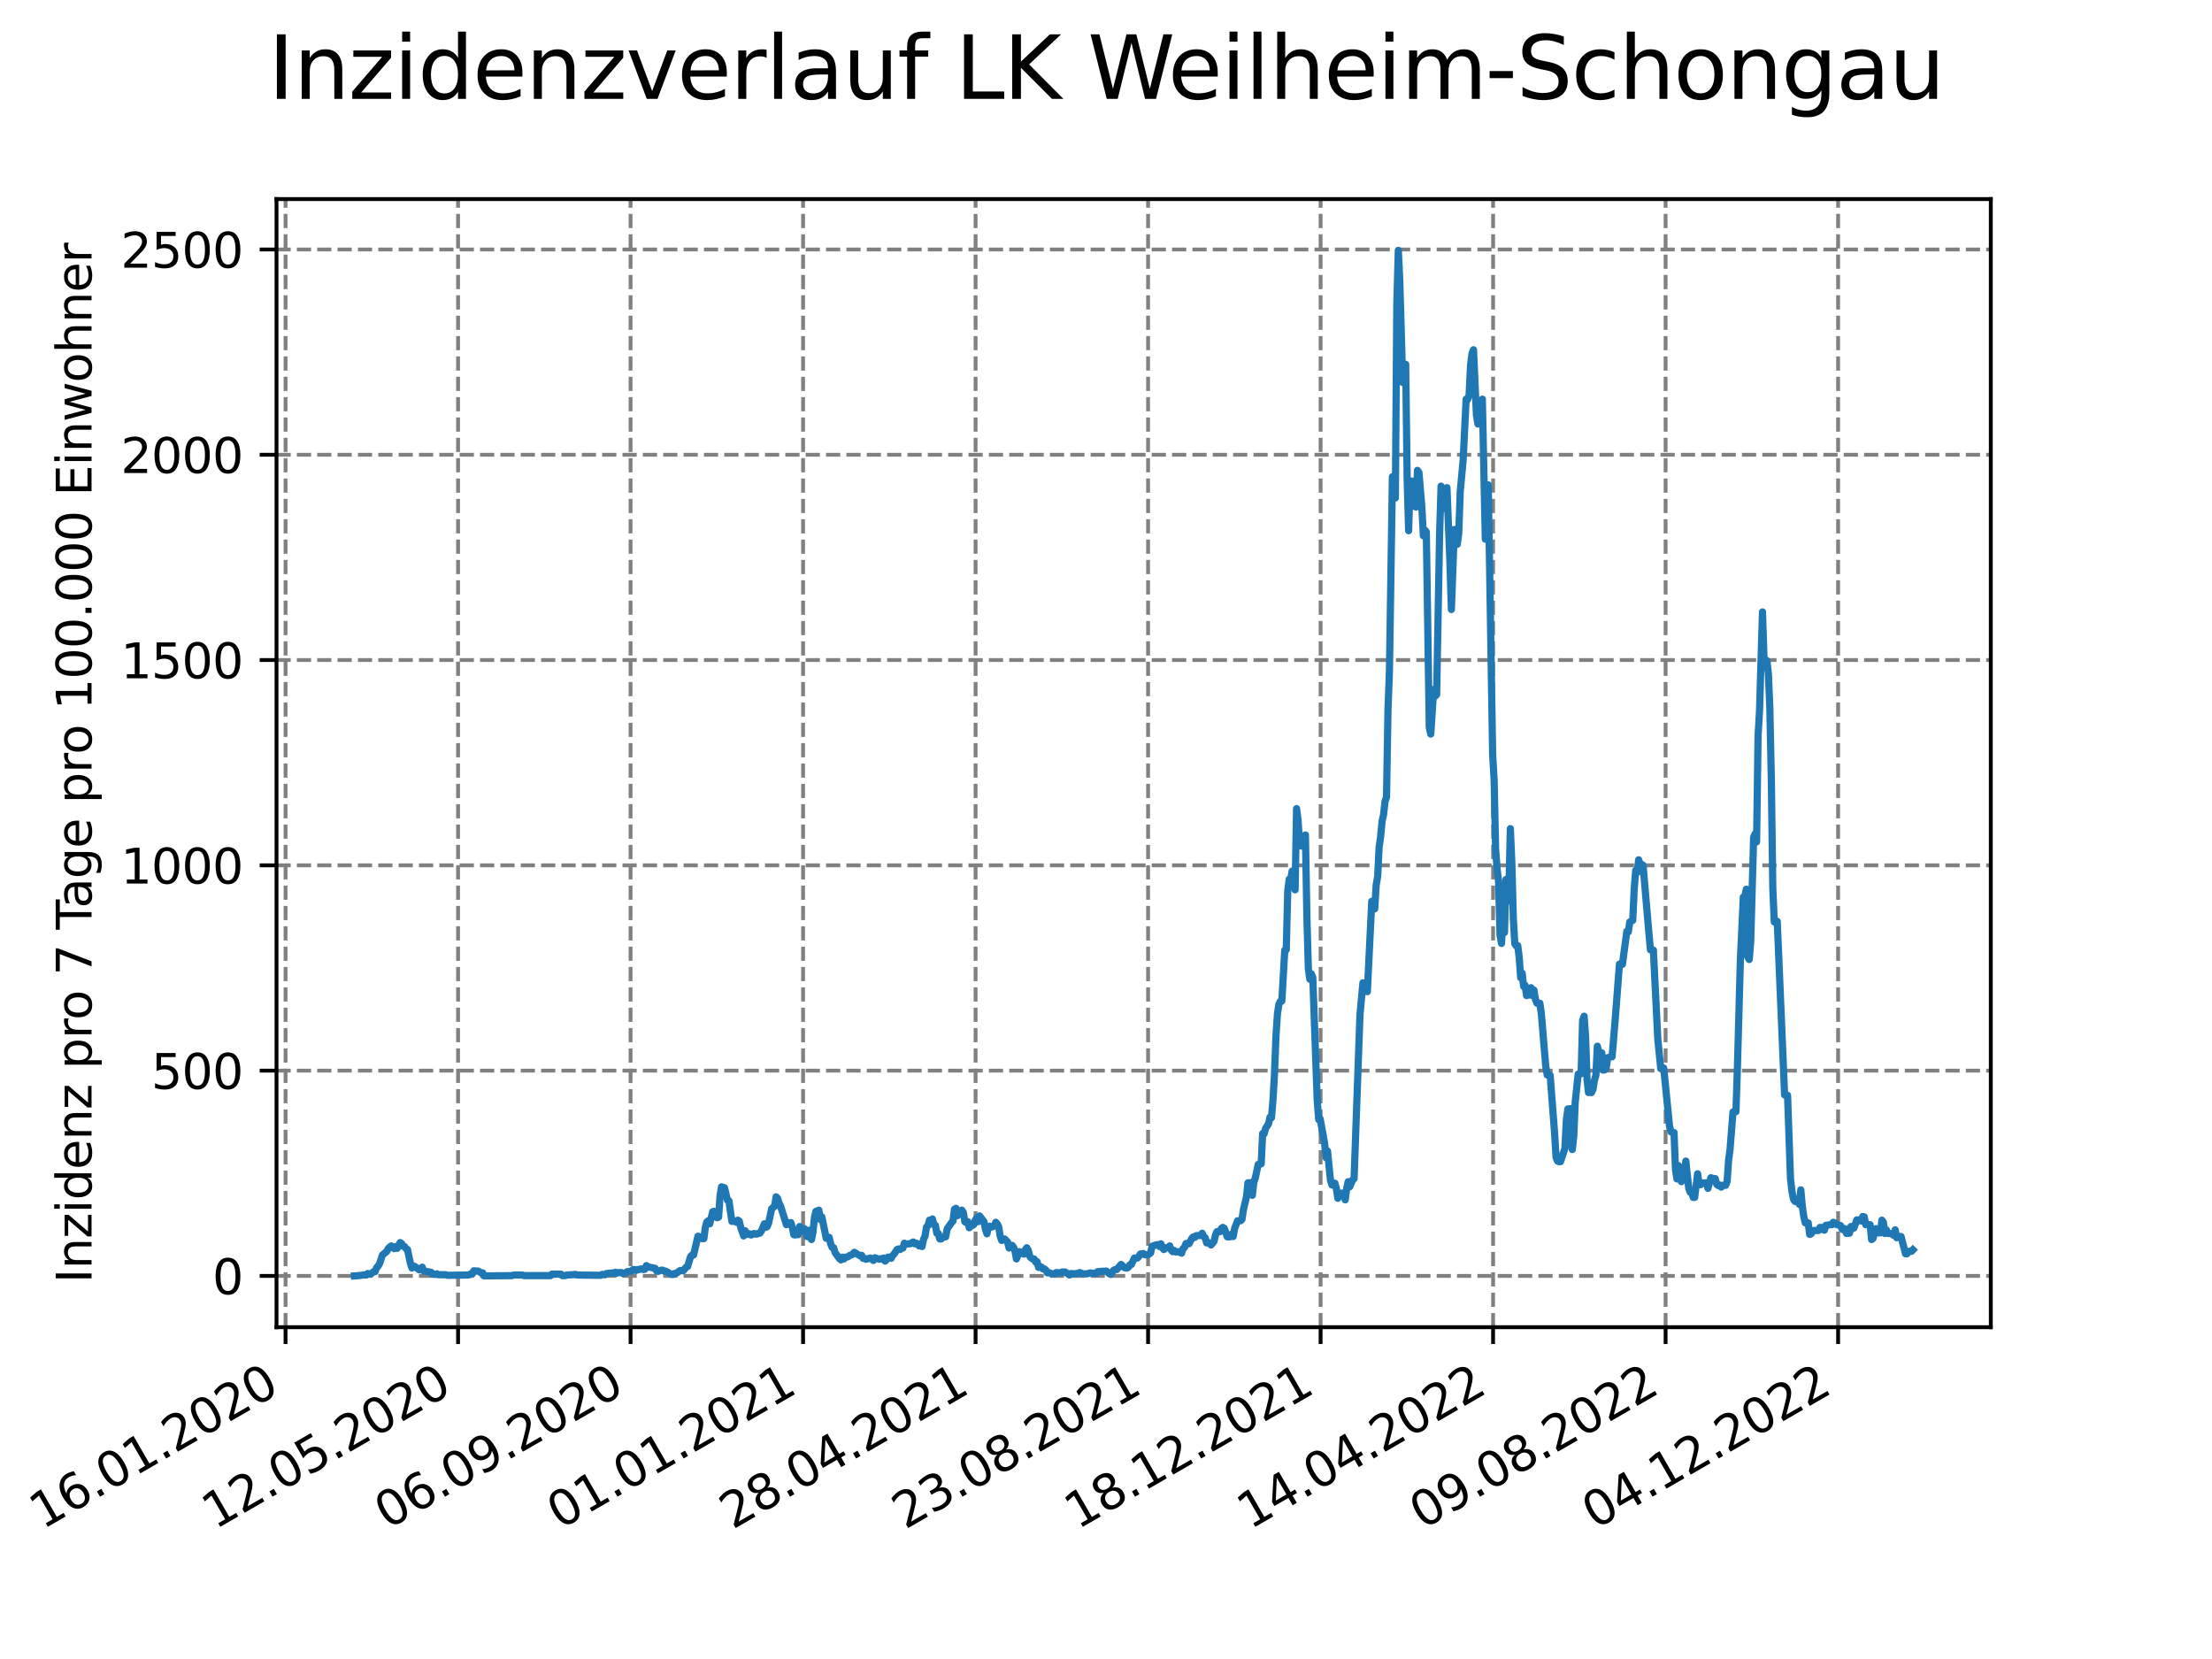<?xml version="1.0" encoding="utf-8" standalone="no"?>
<!DOCTYPE svg PUBLIC "-//W3C//DTD SVG 1.1//EN"
  "http://www.w3.org/Graphics/SVG/1.1/DTD/svg11.dtd">
<svg xmlns:xlink="http://www.w3.org/1999/xlink" width="460.8pt" height="345.6pt" viewBox="0 0 460.8 345.6" xmlns="http://www.w3.org/2000/svg" version="1.1">
 <defs>
  <style type="text/css">*{stroke-linejoin: round; stroke-linecap: butt}</style>
 </defs>
 <g id="figure_1">
  <g id="patch_1">
   <path d="M 0 345.6 
L 460.8 345.6 
L 460.8 0 
L 0 0 
z
" style="fill: #ffffff"/>
  </g>
  <g id="axes_1">
   <g id="patch_2">
    <path d="M 57.6 276.48 
L 414.72 276.48 
L 414.72 41.472 
L 57.6 41.472 
z
" style="fill: #ffffff"/>
   </g>
   <g id="matplotlib.axis_1">
    <g id="xtick_1">
     <g id="line2d_1">
      <path d="M 59.486 276.48 
L 59.486 41.472 
" clip-path="url(#pb257a17e78)" style="fill: none; stroke-dasharray: 2.96,1.28; stroke-dashoffset: 0; stroke: #808080; stroke-width: 0.8"/>
     </g>
     <g id="line2d_2">
      <defs>
       <path id="m04a640ad98" d="M 0 0 
L 0 3.5 
" style="stroke: #000000; stroke-width: 0.8"/>
      </defs>
      <g>
       <use xlink:href="#m04a640ad98" x="59.486" y="276.48" style="stroke: #000000; stroke-width: 0.8"/>
      </g>
     </g>
     <g id="text_1">
      <!-- 16.01.2020 -->
      <g transform="translate(8.861 318.689) rotate(-30) scale(0.1 -0.1)">
       <defs>
        <path id="DejaVuSans-31" d="M 794 531 
L 1825 531 
L 1825 4091 
L 703 3866 
L 703 4441 
L 1819 4666 
L 2450 4666 
L 2450 531 
L 3481 531 
L 3481 0 
L 794 0 
L 794 531 
z
" transform="scale(0.016)"/>
        <path id="DejaVuSans-36" d="M 2113 2584 
Q 1688 2584 1439 2293 
Q 1191 2003 1191 1497 
Q 1191 994 1439 701 
Q 1688 409 2113 409 
Q 2538 409 2786 701 
Q 3034 994 3034 1497 
Q 3034 2003 2786 2293 
Q 2538 2584 2113 2584 
z
M 3366 4563 
L 3366 3988 
Q 3128 4100 2886 4159 
Q 2644 4219 2406 4219 
Q 1781 4219 1451 3797 
Q 1122 3375 1075 2522 
Q 1259 2794 1537 2939 
Q 1816 3084 2150 3084 
Q 2853 3084 3261 2657 
Q 3669 2231 3669 1497 
Q 3669 778 3244 343 
Q 2819 -91 2113 -91 
Q 1303 -91 875 529 
Q 447 1150 447 2328 
Q 447 3434 972 4092 
Q 1497 4750 2381 4750 
Q 2619 4750 2861 4703 
Q 3103 4656 3366 4563 
z
" transform="scale(0.016)"/>
        <path id="DejaVuSans-2e" d="M 684 794 
L 1344 794 
L 1344 0 
L 684 0 
L 684 794 
z
" transform="scale(0.016)"/>
        <path id="DejaVuSans-30" d="M 2034 4250 
Q 1547 4250 1301 3770 
Q 1056 3291 1056 2328 
Q 1056 1369 1301 889 
Q 1547 409 2034 409 
Q 2525 409 2770 889 
Q 3016 1369 3016 2328 
Q 3016 3291 2770 3770 
Q 2525 4250 2034 4250 
z
M 2034 4750 
Q 2819 4750 3233 4129 
Q 3647 3509 3647 2328 
Q 3647 1150 3233 529 
Q 2819 -91 2034 -91 
Q 1250 -91 836 529 
Q 422 1150 422 2328 
Q 422 3509 836 4129 
Q 1250 4750 2034 4750 
z
" transform="scale(0.016)"/>
        <path id="DejaVuSans-32" d="M 1228 531 
L 3431 531 
L 3431 0 
L 469 0 
L 469 531 
Q 828 903 1448 1529 
Q 2069 2156 2228 2338 
Q 2531 2678 2651 2914 
Q 2772 3150 2772 3378 
Q 2772 3750 2511 3984 
Q 2250 4219 1831 4219 
Q 1534 4219 1204 4116 
Q 875 4013 500 3803 
L 500 4441 
Q 881 4594 1212 4672 
Q 1544 4750 1819 4750 
Q 2544 4750 2975 4387 
Q 3406 4025 3406 3419 
Q 3406 3131 3298 2873 
Q 3191 2616 2906 2266 
Q 2828 2175 2409 1742 
Q 1991 1309 1228 531 
z
" transform="scale(0.016)"/>
       </defs>
       <use xlink:href="#DejaVuSans-31"/>
       <use xlink:href="#DejaVuSans-36" x="63.623"/>
       <use xlink:href="#DejaVuSans-2e" x="127.246"/>
       <use xlink:href="#DejaVuSans-30" x="159.033"/>
       <use xlink:href="#DejaVuSans-31" x="222.656"/>
       <use xlink:href="#DejaVuSans-2e" x="286.279"/>
       <use xlink:href="#DejaVuSans-32" x="318.066"/>
       <use xlink:href="#DejaVuSans-30" x="381.689"/>
       <use xlink:href="#DejaVuSans-32" x="445.312"/>
       <use xlink:href="#DejaVuSans-30" x="508.936"/>
      </g>
     </g>
    </g>
    <g id="xtick_2">
     <g id="line2d_3">
      <path d="M 95.423 276.48 
L 95.423 41.472 
" clip-path="url(#pb257a17e78)" style="fill: none; stroke-dasharray: 2.96,1.28; stroke-dashoffset: 0; stroke: #808080; stroke-width: 0.8"/>
     </g>
     <g id="line2d_4">
      <g>
       <use xlink:href="#m04a640ad98" x="95.423" y="276.48" style="stroke: #000000; stroke-width: 0.8"/>
      </g>
     </g>
     <g id="text_2">
      <!-- 12.05.2020 -->
      <g transform="translate(44.797 318.689) rotate(-30) scale(0.1 -0.1)">
       <defs>
        <path id="DejaVuSans-35" d="M 691 4666 
L 3169 4666 
L 3169 4134 
L 1269 4134 
L 1269 2991 
Q 1406 3038 1543 3061 
Q 1681 3084 1819 3084 
Q 2600 3084 3056 2656 
Q 3513 2228 3513 1497 
Q 3513 744 3044 326 
Q 2575 -91 1722 -91 
Q 1428 -91 1123 -41 
Q 819 9 494 109 
L 494 744 
Q 775 591 1075 516 
Q 1375 441 1709 441 
Q 2250 441 2565 725 
Q 2881 1009 2881 1497 
Q 2881 1984 2565 2268 
Q 2250 2553 1709 2553 
Q 1456 2553 1204 2497 
Q 953 2441 691 2322 
L 691 4666 
z
" transform="scale(0.016)"/>
       </defs>
       <use xlink:href="#DejaVuSans-31"/>
       <use xlink:href="#DejaVuSans-32" x="63.623"/>
       <use xlink:href="#DejaVuSans-2e" x="127.246"/>
       <use xlink:href="#DejaVuSans-30" x="159.033"/>
       <use xlink:href="#DejaVuSans-35" x="222.656"/>
       <use xlink:href="#DejaVuSans-2e" x="286.279"/>
       <use xlink:href="#DejaVuSans-32" x="318.066"/>
       <use xlink:href="#DejaVuSans-30" x="381.689"/>
       <use xlink:href="#DejaVuSans-32" x="445.312"/>
       <use xlink:href="#DejaVuSans-30" x="508.936"/>
      </g>
     </g>
    </g>
    <g id="xtick_3">
     <g id="line2d_5">
      <path d="M 131.359 276.48 
L 131.359 41.472 
" clip-path="url(#pb257a17e78)" style="fill: none; stroke-dasharray: 2.96,1.28; stroke-dashoffset: 0; stroke: #808080; stroke-width: 0.8"/>
     </g>
     <g id="line2d_6">
      <g>
       <use xlink:href="#m04a640ad98" x="131.359" y="276.48" style="stroke: #000000; stroke-width: 0.8"/>
      </g>
     </g>
     <g id="text_3">
      <!-- 06.09.2020 -->
      <g transform="translate(80.734 318.689) rotate(-30) scale(0.1 -0.1)">
       <defs>
        <path id="DejaVuSans-39" d="M 703 97 
L 703 672 
Q 941 559 1184 500 
Q 1428 441 1663 441 
Q 2288 441 2617 861 
Q 2947 1281 2994 2138 
Q 2813 1869 2534 1725 
Q 2256 1581 1919 1581 
Q 1219 1581 811 2004 
Q 403 2428 403 3163 
Q 403 3881 828 4315 
Q 1253 4750 1959 4750 
Q 2769 4750 3195 4129 
Q 3622 3509 3622 2328 
Q 3622 1225 3098 567 
Q 2575 -91 1691 -91 
Q 1453 -91 1209 -44 
Q 966 3 703 97 
z
M 1959 2075 
Q 2384 2075 2632 2365 
Q 2881 2656 2881 3163 
Q 2881 3666 2632 3958 
Q 2384 4250 1959 4250 
Q 1534 4250 1286 3958 
Q 1038 3666 1038 3163 
Q 1038 2656 1286 2365 
Q 1534 2075 1959 2075 
z
" transform="scale(0.016)"/>
       </defs>
       <use xlink:href="#DejaVuSans-30"/>
       <use xlink:href="#DejaVuSans-36" x="63.623"/>
       <use xlink:href="#DejaVuSans-2e" x="127.246"/>
       <use xlink:href="#DejaVuSans-30" x="159.033"/>
       <use xlink:href="#DejaVuSans-39" x="222.656"/>
       <use xlink:href="#DejaVuSans-2e" x="286.279"/>
       <use xlink:href="#DejaVuSans-32" x="318.066"/>
       <use xlink:href="#DejaVuSans-30" x="381.689"/>
       <use xlink:href="#DejaVuSans-32" x="445.312"/>
       <use xlink:href="#DejaVuSans-30" x="508.936"/>
      </g>
     </g>
    </g>
    <g id="xtick_4">
     <g id="line2d_7">
      <path d="M 167.295 276.48 
L 167.295 41.472 
" clip-path="url(#pb257a17e78)" style="fill: none; stroke-dasharray: 2.96,1.28; stroke-dashoffset: 0; stroke: #808080; stroke-width: 0.8"/>
     </g>
     <g id="line2d_8">
      <g>
       <use xlink:href="#m04a640ad98" x="167.295" y="276.48" style="stroke: #000000; stroke-width: 0.8"/>
      </g>
     </g>
     <g id="text_4">
      <!-- 01.01.2021 -->
      <g transform="translate(116.67 318.689) rotate(-30) scale(0.1 -0.1)">
       <use xlink:href="#DejaVuSans-30"/>
       <use xlink:href="#DejaVuSans-31" x="63.623"/>
       <use xlink:href="#DejaVuSans-2e" x="127.246"/>
       <use xlink:href="#DejaVuSans-30" x="159.033"/>
       <use xlink:href="#DejaVuSans-31" x="222.656"/>
       <use xlink:href="#DejaVuSans-2e" x="286.279"/>
       <use xlink:href="#DejaVuSans-32" x="318.066"/>
       <use xlink:href="#DejaVuSans-30" x="381.689"/>
       <use xlink:href="#DejaVuSans-32" x="445.312"/>
       <use xlink:href="#DejaVuSans-31" x="508.936"/>
      </g>
     </g>
    </g>
    <g id="xtick_5">
     <g id="line2d_9">
      <path d="M 203.231 276.48 
L 203.231 41.472 
" clip-path="url(#pb257a17e78)" style="fill: none; stroke-dasharray: 2.96,1.28; stroke-dashoffset: 0; stroke: #808080; stroke-width: 0.8"/>
     </g>
     <g id="line2d_10">
      <g>
       <use xlink:href="#m04a640ad98" x="203.231" y="276.48" style="stroke: #000000; stroke-width: 0.8"/>
      </g>
     </g>
     <g id="text_5">
      <!-- 28.04.2021 -->
      <g transform="translate(152.606 318.689) rotate(-30) scale(0.1 -0.1)">
       <defs>
        <path id="DejaVuSans-38" d="M 2034 2216 
Q 1584 2216 1326 1975 
Q 1069 1734 1069 1313 
Q 1069 891 1326 650 
Q 1584 409 2034 409 
Q 2484 409 2743 651 
Q 3003 894 3003 1313 
Q 3003 1734 2745 1975 
Q 2488 2216 2034 2216 
z
M 1403 2484 
Q 997 2584 770 2862 
Q 544 3141 544 3541 
Q 544 4100 942 4425 
Q 1341 4750 2034 4750 
Q 2731 4750 3128 4425 
Q 3525 4100 3525 3541 
Q 3525 3141 3298 2862 
Q 3072 2584 2669 2484 
Q 3125 2378 3379 2068 
Q 3634 1759 3634 1313 
Q 3634 634 3220 271 
Q 2806 -91 2034 -91 
Q 1263 -91 848 271 
Q 434 634 434 1313 
Q 434 1759 690 2068 
Q 947 2378 1403 2484 
z
M 1172 3481 
Q 1172 3119 1398 2916 
Q 1625 2713 2034 2713 
Q 2441 2713 2670 2916 
Q 2900 3119 2900 3481 
Q 2900 3844 2670 4047 
Q 2441 4250 2034 4250 
Q 1625 4250 1398 4047 
Q 1172 3844 1172 3481 
z
" transform="scale(0.016)"/>
        <path id="DejaVuSans-34" d="M 2419 4116 
L 825 1625 
L 2419 1625 
L 2419 4116 
z
M 2253 4666 
L 3047 4666 
L 3047 1625 
L 3713 1625 
L 3713 1100 
L 3047 1100 
L 3047 0 
L 2419 0 
L 2419 1100 
L 313 1100 
L 313 1709 
L 2253 4666 
z
" transform="scale(0.016)"/>
       </defs>
       <use xlink:href="#DejaVuSans-32"/>
       <use xlink:href="#DejaVuSans-38" x="63.623"/>
       <use xlink:href="#DejaVuSans-2e" x="127.246"/>
       <use xlink:href="#DejaVuSans-30" x="159.033"/>
       <use xlink:href="#DejaVuSans-34" x="222.656"/>
       <use xlink:href="#DejaVuSans-2e" x="286.279"/>
       <use xlink:href="#DejaVuSans-32" x="318.066"/>
       <use xlink:href="#DejaVuSans-30" x="381.689"/>
       <use xlink:href="#DejaVuSans-32" x="445.312"/>
       <use xlink:href="#DejaVuSans-31" x="508.936"/>
      </g>
     </g>
    </g>
    <g id="xtick_6">
     <g id="line2d_11">
      <path d="M 239.167 276.48 
L 239.167 41.472 
" clip-path="url(#pb257a17e78)" style="fill: none; stroke-dasharray: 2.96,1.28; stroke-dashoffset: 0; stroke: #808080; stroke-width: 0.8"/>
     </g>
     <g id="line2d_12">
      <g>
       <use xlink:href="#m04a640ad98" x="239.167" y="276.48" style="stroke: #000000; stroke-width: 0.8"/>
      </g>
     </g>
     <g id="text_6">
      <!-- 23.08.2021 -->
      <g transform="translate(188.542 318.689) rotate(-30) scale(0.1 -0.1)">
       <defs>
        <path id="DejaVuSans-33" d="M 2597 2516 
Q 3050 2419 3304 2112 
Q 3559 1806 3559 1356 
Q 3559 666 3084 287 
Q 2609 -91 1734 -91 
Q 1441 -91 1130 -33 
Q 819 25 488 141 
L 488 750 
Q 750 597 1062 519 
Q 1375 441 1716 441 
Q 2309 441 2620 675 
Q 2931 909 2931 1356 
Q 2931 1769 2642 2001 
Q 2353 2234 1838 2234 
L 1294 2234 
L 1294 2753 
L 1863 2753 
Q 2328 2753 2575 2939 
Q 2822 3125 2822 3475 
Q 2822 3834 2567 4026 
Q 2313 4219 1838 4219 
Q 1578 4219 1281 4162 
Q 984 4106 628 3988 
L 628 4550 
Q 988 4650 1302 4700 
Q 1616 4750 1894 4750 
Q 2613 4750 3031 4423 
Q 3450 4097 3450 3541 
Q 3450 3153 3228 2886 
Q 3006 2619 2597 2516 
z
" transform="scale(0.016)"/>
       </defs>
       <use xlink:href="#DejaVuSans-32"/>
       <use xlink:href="#DejaVuSans-33" x="63.623"/>
       <use xlink:href="#DejaVuSans-2e" x="127.246"/>
       <use xlink:href="#DejaVuSans-30" x="159.033"/>
       <use xlink:href="#DejaVuSans-38" x="222.656"/>
       <use xlink:href="#DejaVuSans-2e" x="286.279"/>
       <use xlink:href="#DejaVuSans-32" x="318.066"/>
       <use xlink:href="#DejaVuSans-30" x="381.689"/>
       <use xlink:href="#DejaVuSans-32" x="445.312"/>
       <use xlink:href="#DejaVuSans-31" x="508.936"/>
      </g>
     </g>
    </g>
    <g id="xtick_7">
     <g id="line2d_13">
      <path d="M 275.104 276.48 
L 275.104 41.472 
" clip-path="url(#pb257a17e78)" style="fill: none; stroke-dasharray: 2.96,1.28; stroke-dashoffset: 0; stroke: #808080; stroke-width: 0.8"/>
     </g>
     <g id="line2d_14">
      <g>
       <use xlink:href="#m04a640ad98" x="275.104" y="276.48" style="stroke: #000000; stroke-width: 0.8"/>
      </g>
     </g>
     <g id="text_7">
      <!-- 18.12.2021 -->
      <g transform="translate(224.478 318.689) rotate(-30) scale(0.1 -0.1)">
       <use xlink:href="#DejaVuSans-31"/>
       <use xlink:href="#DejaVuSans-38" x="63.623"/>
       <use xlink:href="#DejaVuSans-2e" x="127.246"/>
       <use xlink:href="#DejaVuSans-31" x="159.033"/>
       <use xlink:href="#DejaVuSans-32" x="222.656"/>
       <use xlink:href="#DejaVuSans-2e" x="286.279"/>
       <use xlink:href="#DejaVuSans-32" x="318.066"/>
       <use xlink:href="#DejaVuSans-30" x="381.689"/>
       <use xlink:href="#DejaVuSans-32" x="445.312"/>
       <use xlink:href="#DejaVuSans-31" x="508.936"/>
      </g>
     </g>
    </g>
    <g id="xtick_8">
     <g id="line2d_15">
      <path d="M 311.04 276.48 
L 311.04 41.472 
" clip-path="url(#pb257a17e78)" style="fill: none; stroke-dasharray: 2.96,1.28; stroke-dashoffset: 0; stroke: #808080; stroke-width: 0.8"/>
     </g>
     <g id="line2d_16">
      <g>
       <use xlink:href="#m04a640ad98" x="311.04" y="276.48" style="stroke: #000000; stroke-width: 0.8"/>
      </g>
     </g>
     <g id="text_8">
      <!-- 14.04.2022 -->
      <g transform="translate(260.415 318.689) rotate(-30) scale(0.1 -0.1)">
       <use xlink:href="#DejaVuSans-31"/>
       <use xlink:href="#DejaVuSans-34" x="63.623"/>
       <use xlink:href="#DejaVuSans-2e" x="127.246"/>
       <use xlink:href="#DejaVuSans-30" x="159.033"/>
       <use xlink:href="#DejaVuSans-34" x="222.656"/>
       <use xlink:href="#DejaVuSans-2e" x="286.279"/>
       <use xlink:href="#DejaVuSans-32" x="318.066"/>
       <use xlink:href="#DejaVuSans-30" x="381.689"/>
       <use xlink:href="#DejaVuSans-32" x="445.312"/>
       <use xlink:href="#DejaVuSans-32" x="508.936"/>
      </g>
     </g>
    </g>
    <g id="xtick_9">
     <g id="line2d_17">
      <path d="M 346.976 276.48 
L 346.976 41.472 
" clip-path="url(#pb257a17e78)" style="fill: none; stroke-dasharray: 2.96,1.28; stroke-dashoffset: 0; stroke: #808080; stroke-width: 0.8"/>
     </g>
     <g id="line2d_18">
      <g>
       <use xlink:href="#m04a640ad98" x="346.976" y="276.48" style="stroke: #000000; stroke-width: 0.8"/>
      </g>
     </g>
     <g id="text_9">
      <!-- 09.08.2022 -->
      <g transform="translate(296.351 318.689) rotate(-30) scale(0.1 -0.1)">
       <use xlink:href="#DejaVuSans-30"/>
       <use xlink:href="#DejaVuSans-39" x="63.623"/>
       <use xlink:href="#DejaVuSans-2e" x="127.246"/>
       <use xlink:href="#DejaVuSans-30" x="159.033"/>
       <use xlink:href="#DejaVuSans-38" x="222.656"/>
       <use xlink:href="#DejaVuSans-2e" x="286.279"/>
       <use xlink:href="#DejaVuSans-32" x="318.066"/>
       <use xlink:href="#DejaVuSans-30" x="381.689"/>
       <use xlink:href="#DejaVuSans-32" x="445.312"/>
       <use xlink:href="#DejaVuSans-32" x="508.936"/>
      </g>
     </g>
    </g>
    <g id="xtick_10">
     <g id="line2d_19">
      <path d="M 382.912 276.48 
L 382.912 41.472 
" clip-path="url(#pb257a17e78)" style="fill: none; stroke-dasharray: 2.96,1.28; stroke-dashoffset: 0; stroke: #808080; stroke-width: 0.8"/>
     </g>
     <g id="line2d_20">
      <g>
       <use xlink:href="#m04a640ad98" x="382.912" y="276.48" style="stroke: #000000; stroke-width: 0.8"/>
      </g>
     </g>
     <g id="text_10">
      <!-- 04.12.2022 -->
      <g transform="translate(332.287 318.689) rotate(-30) scale(0.1 -0.1)">
       <use xlink:href="#DejaVuSans-30"/>
       <use xlink:href="#DejaVuSans-34" x="63.623"/>
       <use xlink:href="#DejaVuSans-2e" x="127.246"/>
       <use xlink:href="#DejaVuSans-31" x="159.033"/>
       <use xlink:href="#DejaVuSans-32" x="222.656"/>
       <use xlink:href="#DejaVuSans-2e" x="286.279"/>
       <use xlink:href="#DejaVuSans-32" x="318.066"/>
       <use xlink:href="#DejaVuSans-30" x="381.689"/>
       <use xlink:href="#DejaVuSans-32" x="445.312"/>
       <use xlink:href="#DejaVuSans-32" x="508.936"/>
      </g>
     </g>
    </g>
   </g>
   <g id="matplotlib.axis_2">
    <g id="ytick_1">
     <g id="line2d_21">
      <path d="M 57.6 265.798 
L 414.72 265.798 
" clip-path="url(#pb257a17e78)" style="fill: none; stroke-dasharray: 2.96,1.28; stroke-dashoffset: 0; stroke: #808080; stroke-width: 0.8"/>
     </g>
     <g id="line2d_22">
      <defs>
       <path id="mf8fedc4c35" d="M 0 0 
L -3.5 0 
" style="stroke: #000000; stroke-width: 0.8"/>
      </defs>
      <g>
       <use xlink:href="#mf8fedc4c35" x="57.6" y="265.798" style="stroke: #000000; stroke-width: 0.8"/>
      </g>
     </g>
     <g id="text_11">
      <!-- 0 -->
      <g transform="translate(44.237 269.597) scale(0.1 -0.1)">
       <use xlink:href="#DejaVuSans-30"/>
      </g>
     </g>
    </g>
    <g id="ytick_2">
     <g id="line2d_23">
      <path d="M 57.6 223.032 
L 414.72 223.032 
" clip-path="url(#pb257a17e78)" style="fill: none; stroke-dasharray: 2.96,1.28; stroke-dashoffset: 0; stroke: #808080; stroke-width: 0.8"/>
     </g>
     <g id="line2d_24">
      <g>
       <use xlink:href="#mf8fedc4c35" x="57.6" y="223.032" style="stroke: #000000; stroke-width: 0.8"/>
      </g>
     </g>
     <g id="text_12">
      <!-- 500 -->
      <g transform="translate(31.512 226.831) scale(0.1 -0.1)">
       <use xlink:href="#DejaVuSans-35"/>
       <use xlink:href="#DejaVuSans-30" x="63.623"/>
       <use xlink:href="#DejaVuSans-30" x="127.246"/>
      </g>
     </g>
    </g>
    <g id="ytick_3">
     <g id="line2d_25">
      <path d="M 57.6 180.266 
L 414.72 180.266 
" clip-path="url(#pb257a17e78)" style="fill: none; stroke-dasharray: 2.96,1.28; stroke-dashoffset: 0; stroke: #808080; stroke-width: 0.8"/>
     </g>
     <g id="line2d_26">
      <g>
       <use xlink:href="#mf8fedc4c35" x="57.6" y="180.266" style="stroke: #000000; stroke-width: 0.8"/>
      </g>
     </g>
     <g id="text_13">
      <!-- 1000 -->
      <g transform="translate(25.15 184.065) scale(0.1 -0.1)">
       <use xlink:href="#DejaVuSans-31"/>
       <use xlink:href="#DejaVuSans-30" x="63.623"/>
       <use xlink:href="#DejaVuSans-30" x="127.246"/>
       <use xlink:href="#DejaVuSans-30" x="190.869"/>
      </g>
     </g>
    </g>
    <g id="ytick_4">
     <g id="line2d_27">
      <path d="M 57.6 137.5 
L 414.72 137.5 
" clip-path="url(#pb257a17e78)" style="fill: none; stroke-dasharray: 2.96,1.28; stroke-dashoffset: 0; stroke: #808080; stroke-width: 0.8"/>
     </g>
     <g id="line2d_28">
      <g>
       <use xlink:href="#mf8fedc4c35" x="57.6" y="137.5" style="stroke: #000000; stroke-width: 0.8"/>
      </g>
     </g>
     <g id="text_14">
      <!-- 1500 -->
      <g transform="translate(25.15 141.299) scale(0.1 -0.1)">
       <use xlink:href="#DejaVuSans-31"/>
       <use xlink:href="#DejaVuSans-35" x="63.623"/>
       <use xlink:href="#DejaVuSans-30" x="127.246"/>
       <use xlink:href="#DejaVuSans-30" x="190.869"/>
      </g>
     </g>
    </g>
    <g id="ytick_5">
     <g id="line2d_29">
      <path d="M 57.6 94.734 
L 414.72 94.734 
" clip-path="url(#pb257a17e78)" style="fill: none; stroke-dasharray: 2.96,1.28; stroke-dashoffset: 0; stroke: #808080; stroke-width: 0.8"/>
     </g>
     <g id="line2d_30">
      <g>
       <use xlink:href="#mf8fedc4c35" x="57.6" y="94.734" style="stroke: #000000; stroke-width: 0.8"/>
      </g>
     </g>
     <g id="text_15">
      <!-- 2000 -->
      <g transform="translate(25.15 98.533) scale(0.1 -0.1)">
       <use xlink:href="#DejaVuSans-32"/>
       <use xlink:href="#DejaVuSans-30" x="63.623"/>
       <use xlink:href="#DejaVuSans-30" x="127.246"/>
       <use xlink:href="#DejaVuSans-30" x="190.869"/>
      </g>
     </g>
    </g>
    <g id="ytick_6">
     <g id="line2d_31">
      <path d="M 57.6 51.968 
L 414.72 51.968 
" clip-path="url(#pb257a17e78)" style="fill: none; stroke-dasharray: 2.96,1.28; stroke-dashoffset: 0; stroke: #808080; stroke-width: 0.8"/>
     </g>
     <g id="line2d_32">
      <g>
       <use xlink:href="#mf8fedc4c35" x="57.6" y="51.968" style="stroke: #000000; stroke-width: 0.8"/>
      </g>
     </g>
     <g id="text_16">
      <!-- 2500 -->
      <g transform="translate(25.15 55.767) scale(0.1 -0.1)">
       <use xlink:href="#DejaVuSans-32"/>
       <use xlink:href="#DejaVuSans-35" x="63.623"/>
       <use xlink:href="#DejaVuSans-30" x="127.246"/>
       <use xlink:href="#DejaVuSans-30" x="190.869"/>
      </g>
     </g>
    </g>
    <g id="text_17">
     <!-- Inzidenz pro 7 Tage pro 100.000 Einwohner -->
     <g transform="translate(19.07 267.301) rotate(-90) scale(0.1 -0.1)">
      <defs>
       <path id="DejaVuSans-49" d="M 628 4666 
L 1259 4666 
L 1259 0 
L 628 0 
L 628 4666 
z
" transform="scale(0.016)"/>
       <path id="DejaVuSans-6e" d="M 3513 2113 
L 3513 0 
L 2938 0 
L 2938 2094 
Q 2938 2591 2744 2837 
Q 2550 3084 2163 3084 
Q 1697 3084 1428 2787 
Q 1159 2491 1159 1978 
L 1159 0 
L 581 0 
L 581 3500 
L 1159 3500 
L 1159 2956 
Q 1366 3272 1645 3428 
Q 1925 3584 2291 3584 
Q 2894 3584 3203 3211 
Q 3513 2838 3513 2113 
z
" transform="scale(0.016)"/>
       <path id="DejaVuSans-7a" d="M 353 3500 
L 3084 3500 
L 3084 2975 
L 922 459 
L 3084 459 
L 3084 0 
L 275 0 
L 275 525 
L 2438 3041 
L 353 3041 
L 353 3500 
z
" transform="scale(0.016)"/>
       <path id="DejaVuSans-69" d="M 603 3500 
L 1178 3500 
L 1178 0 
L 603 0 
L 603 3500 
z
M 603 4863 
L 1178 4863 
L 1178 4134 
L 603 4134 
L 603 4863 
z
" transform="scale(0.016)"/>
       <path id="DejaVuSans-64" d="M 2906 2969 
L 2906 4863 
L 3481 4863 
L 3481 0 
L 2906 0 
L 2906 525 
Q 2725 213 2448 61 
Q 2172 -91 1784 -91 
Q 1150 -91 751 415 
Q 353 922 353 1747 
Q 353 2572 751 3078 
Q 1150 3584 1784 3584 
Q 2172 3584 2448 3432 
Q 2725 3281 2906 2969 
z
M 947 1747 
Q 947 1113 1208 752 
Q 1469 391 1925 391 
Q 2381 391 2643 752 
Q 2906 1113 2906 1747 
Q 2906 2381 2643 2742 
Q 2381 3103 1925 3103 
Q 1469 3103 1208 2742 
Q 947 2381 947 1747 
z
" transform="scale(0.016)"/>
       <path id="DejaVuSans-65" d="M 3597 1894 
L 3597 1613 
L 953 1613 
Q 991 1019 1311 708 
Q 1631 397 2203 397 
Q 2534 397 2845 478 
Q 3156 559 3463 722 
L 3463 178 
Q 3153 47 2828 -22 
Q 2503 -91 2169 -91 
Q 1331 -91 842 396 
Q 353 884 353 1716 
Q 353 2575 817 3079 
Q 1281 3584 2069 3584 
Q 2775 3584 3186 3129 
Q 3597 2675 3597 1894 
z
M 3022 2063 
Q 3016 2534 2758 2815 
Q 2500 3097 2075 3097 
Q 1594 3097 1305 2825 
Q 1016 2553 972 2059 
L 3022 2063 
z
" transform="scale(0.016)"/>
       <path id="DejaVuSans-20" transform="scale(0.016)"/>
       <path id="DejaVuSans-70" d="M 1159 525 
L 1159 -1331 
L 581 -1331 
L 581 3500 
L 1159 3500 
L 1159 2969 
Q 1341 3281 1617 3432 
Q 1894 3584 2278 3584 
Q 2916 3584 3314 3078 
Q 3713 2572 3713 1747 
Q 3713 922 3314 415 
Q 2916 -91 2278 -91 
Q 1894 -91 1617 61 
Q 1341 213 1159 525 
z
M 3116 1747 
Q 3116 2381 2855 2742 
Q 2594 3103 2138 3103 
Q 1681 3103 1420 2742 
Q 1159 2381 1159 1747 
Q 1159 1113 1420 752 
Q 1681 391 2138 391 
Q 2594 391 2855 752 
Q 3116 1113 3116 1747 
z
" transform="scale(0.016)"/>
       <path id="DejaVuSans-72" d="M 2631 2963 
Q 2534 3019 2420 3045 
Q 2306 3072 2169 3072 
Q 1681 3072 1420 2755 
Q 1159 2438 1159 1844 
L 1159 0 
L 581 0 
L 581 3500 
L 1159 3500 
L 1159 2956 
Q 1341 3275 1631 3429 
Q 1922 3584 2338 3584 
Q 2397 3584 2469 3576 
Q 2541 3569 2628 3553 
L 2631 2963 
z
" transform="scale(0.016)"/>
       <path id="DejaVuSans-6f" d="M 1959 3097 
Q 1497 3097 1228 2736 
Q 959 2375 959 1747 
Q 959 1119 1226 758 
Q 1494 397 1959 397 
Q 2419 397 2687 759 
Q 2956 1122 2956 1747 
Q 2956 2369 2687 2733 
Q 2419 3097 1959 3097 
z
M 1959 3584 
Q 2709 3584 3137 3096 
Q 3566 2609 3566 1747 
Q 3566 888 3137 398 
Q 2709 -91 1959 -91 
Q 1206 -91 779 398 
Q 353 888 353 1747 
Q 353 2609 779 3096 
Q 1206 3584 1959 3584 
z
" transform="scale(0.016)"/>
       <path id="DejaVuSans-37" d="M 525 4666 
L 3525 4666 
L 3525 4397 
L 1831 0 
L 1172 0 
L 2766 4134 
L 525 4134 
L 525 4666 
z
" transform="scale(0.016)"/>
       <path id="DejaVuSans-54" d="M -19 4666 
L 3928 4666 
L 3928 4134 
L 2272 4134 
L 2272 0 
L 1638 0 
L 1638 4134 
L -19 4134 
L -19 4666 
z
" transform="scale(0.016)"/>
       <path id="DejaVuSans-61" d="M 2194 1759 
Q 1497 1759 1228 1600 
Q 959 1441 959 1056 
Q 959 750 1161 570 
Q 1363 391 1709 391 
Q 2188 391 2477 730 
Q 2766 1069 2766 1631 
L 2766 1759 
L 2194 1759 
z
M 3341 1997 
L 3341 0 
L 2766 0 
L 2766 531 
Q 2569 213 2275 61 
Q 1981 -91 1556 -91 
Q 1019 -91 701 211 
Q 384 513 384 1019 
Q 384 1609 779 1909 
Q 1175 2209 1959 2209 
L 2766 2209 
L 2766 2266 
Q 2766 2663 2505 2880 
Q 2244 3097 1772 3097 
Q 1472 3097 1187 3025 
Q 903 2953 641 2809 
L 641 3341 
Q 956 3463 1253 3523 
Q 1550 3584 1831 3584 
Q 2591 3584 2966 3190 
Q 3341 2797 3341 1997 
z
" transform="scale(0.016)"/>
       <path id="DejaVuSans-67" d="M 2906 1791 
Q 2906 2416 2648 2759 
Q 2391 3103 1925 3103 
Q 1463 3103 1205 2759 
Q 947 2416 947 1791 
Q 947 1169 1205 825 
Q 1463 481 1925 481 
Q 2391 481 2648 825 
Q 2906 1169 2906 1791 
z
M 3481 434 
Q 3481 -459 3084 -895 
Q 2688 -1331 1869 -1331 
Q 1566 -1331 1297 -1286 
Q 1028 -1241 775 -1147 
L 775 -588 
Q 1028 -725 1275 -790 
Q 1522 -856 1778 -856 
Q 2344 -856 2625 -561 
Q 2906 -266 2906 331 
L 2906 616 
Q 2728 306 2450 153 
Q 2172 0 1784 0 
Q 1141 0 747 490 
Q 353 981 353 1791 
Q 353 2603 747 3093 
Q 1141 3584 1784 3584 
Q 2172 3584 2450 3431 
Q 2728 3278 2906 2969 
L 2906 3500 
L 3481 3500 
L 3481 434 
z
" transform="scale(0.016)"/>
       <path id="DejaVuSans-45" d="M 628 4666 
L 3578 4666 
L 3578 4134 
L 1259 4134 
L 1259 2753 
L 3481 2753 
L 3481 2222 
L 1259 2222 
L 1259 531 
L 3634 531 
L 3634 0 
L 628 0 
L 628 4666 
z
" transform="scale(0.016)"/>
       <path id="DejaVuSans-77" d="M 269 3500 
L 844 3500 
L 1563 769 
L 2278 3500 
L 2956 3500 
L 3675 769 
L 4391 3500 
L 4966 3500 
L 4050 0 
L 3372 0 
L 2619 2869 
L 1863 0 
L 1184 0 
L 269 3500 
z
" transform="scale(0.016)"/>
       <path id="DejaVuSans-68" d="M 3513 2113 
L 3513 0 
L 2938 0 
L 2938 2094 
Q 2938 2591 2744 2837 
Q 2550 3084 2163 3084 
Q 1697 3084 1428 2787 
Q 1159 2491 1159 1978 
L 1159 0 
L 581 0 
L 581 4863 
L 1159 4863 
L 1159 2956 
Q 1366 3272 1645 3428 
Q 1925 3584 2291 3584 
Q 2894 3584 3203 3211 
Q 3513 2838 3513 2113 
z
" transform="scale(0.016)"/>
      </defs>
      <use xlink:href="#DejaVuSans-49"/>
      <use xlink:href="#DejaVuSans-6e" x="29.492"/>
      <use xlink:href="#DejaVuSans-7a" x="92.871"/>
      <use xlink:href="#DejaVuSans-69" x="145.361"/>
      <use xlink:href="#DejaVuSans-64" x="173.145"/>
      <use xlink:href="#DejaVuSans-65" x="236.621"/>
      <use xlink:href="#DejaVuSans-6e" x="298.145"/>
      <use xlink:href="#DejaVuSans-7a" x="361.523"/>
      <use xlink:href="#DejaVuSans-20" x="414.014"/>
      <use xlink:href="#DejaVuSans-70" x="445.801"/>
      <use xlink:href="#DejaVuSans-72" x="509.277"/>
      <use xlink:href="#DejaVuSans-6f" x="548.141"/>
      <use xlink:href="#DejaVuSans-20" x="609.322"/>
      <use xlink:href="#DejaVuSans-37" x="641.109"/>
      <use xlink:href="#DejaVuSans-20" x="704.732"/>
      <use xlink:href="#DejaVuSans-54" x="736.52"/>
      <use xlink:href="#DejaVuSans-61" x="781.104"/>
      <use xlink:href="#DejaVuSans-67" x="842.383"/>
      <use xlink:href="#DejaVuSans-65" x="905.859"/>
      <use xlink:href="#DejaVuSans-20" x="967.383"/>
      <use xlink:href="#DejaVuSans-70" x="999.17"/>
      <use xlink:href="#DejaVuSans-72" x="1062.646"/>
      <use xlink:href="#DejaVuSans-6f" x="1101.51"/>
      <use xlink:href="#DejaVuSans-20" x="1162.691"/>
      <use xlink:href="#DejaVuSans-31" x="1194.479"/>
      <use xlink:href="#DejaVuSans-30" x="1258.102"/>
      <use xlink:href="#DejaVuSans-30" x="1321.725"/>
      <use xlink:href="#DejaVuSans-2e" x="1385.348"/>
      <use xlink:href="#DejaVuSans-30" x="1417.135"/>
      <use xlink:href="#DejaVuSans-30" x="1480.758"/>
      <use xlink:href="#DejaVuSans-30" x="1544.381"/>
      <use xlink:href="#DejaVuSans-20" x="1608.004"/>
      <use xlink:href="#DejaVuSans-45" x="1639.791"/>
      <use xlink:href="#DejaVuSans-69" x="1702.975"/>
      <use xlink:href="#DejaVuSans-6e" x="1730.758"/>
      <use xlink:href="#DejaVuSans-77" x="1794.137"/>
      <use xlink:href="#DejaVuSans-6f" x="1875.924"/>
      <use xlink:href="#DejaVuSans-68" x="1937.105"/>
      <use xlink:href="#DejaVuSans-6e" x="2000.484"/>
      <use xlink:href="#DejaVuSans-65" x="2063.863"/>
      <use xlink:href="#DejaVuSans-72" x="2125.387"/>
     </g>
    </g>
   </g>
   <g id="line2d_33">
    <path d="M 73.833 265.798 
L 74.754 265.735 
L 75.676 265.608 
L 76.29 265.608 
L 76.597 265.293 
L 77.211 265.419 
L 77.826 264.914 
L 78.133 264.914 
L 78.44 264.093 
L 78.747 263.778 
L 79.054 263.272 
L 79.669 261.442 
L 80.59 260.684 
L 80.897 260.053 
L 81.511 259.548 
L 82.126 260.116 
L 82.433 259.674 
L 82.74 260.053 
L 83.354 258.853 
L 83.661 259.043 
L 83.969 259.611 
L 84.276 259.674 
L 84.583 260.116 
L 84.89 260.305 
L 85.504 263.209 
L 85.811 264.156 
L 86.119 263.714 
L 86.426 263.841 
L 87.347 264.535 
L 87.654 264.409 
L 87.961 263.967 
L 88.269 264.788 
L 89.804 265.04 
L 90.112 265.419 
L 90.726 265.482 
L 91.033 265.356 
L 91.34 265.545 
L 92.876 265.545 
L 93.183 265.672 
L 97.483 265.608 
L 97.79 265.545 
L 98.097 265.356 
L 98.404 265.356 
L 98.712 264.725 
L 99.326 264.788 
L 99.633 264.788 
L 100.247 265.166 
L 100.555 265.166 
L 100.862 265.798 
L 106.697 265.735 
L 107.005 265.608 
L 108.848 265.608 
L 109.155 265.735 
L 114.683 265.735 
L 114.99 265.419 
L 116.833 265.419 
L 117.14 265.735 
L 117.755 265.735 
L 118.062 265.608 
L 119.291 265.545 
L 119.905 265.482 
L 120.212 265.608 
L 125.126 265.672 
L 125.433 265.482 
L 126.048 265.545 
L 126.355 265.293 
L 126.969 265.23 
L 127.891 265.166 
L 128.198 265.04 
L 128.505 265.23 
L 128.812 265.103 
L 129.426 265.103 
L 129.734 265.293 
L 130.348 265.166 
L 130.655 264.914 
L 131.576 264.788 
L 131.884 264.472 
L 132.191 264.472 
L 132.498 264.661 
L 132.805 264.472 
L 133.112 264.472 
L 133.419 264.346 
L 133.726 264.346 
L 134.034 264.472 
L 134.341 264.409 
L 134.648 263.651 
L 134.955 263.904 
L 136.491 264.219 
L 136.798 264.788 
L 137.105 264.851 
L 137.719 264.598 
L 138.026 264.598 
L 138.334 264.788 
L 138.641 264.788 
L 139.869 265.482 
L 140.177 265.482 
L 140.484 265.293 
L 140.791 265.293 
L 141.712 264.661 
L 142.327 264.725 
L 142.941 263.967 
L 143.248 263.841 
L 143.862 261.757 
L 144.169 261.442 
L 144.477 261.442 
L 145.398 257.527 
L 145.705 257.654 
L 146.012 257.654 
L 146.319 258.032 
L 146.627 258.032 
L 146.934 255.696 
L 147.241 254.56 
L 147.548 254.308 
L 147.855 254.939 
L 148.469 252.414 
L 148.777 252.35 
L 149.391 253.676 
L 149.698 253.55 
L 150.005 249.004 
L 150.312 247.237 
L 150.927 247.426 
L 151.541 250.014 
L 151.848 250.141 
L 152.462 254.434 
L 153.077 254.371 
L 153.384 254.623 
L 153.691 254.181 
L 153.998 254.371 
L 154.305 255.696 
L 154.92 257.464 
L 155.227 256.391 
L 155.534 256.959 
L 155.841 257.149 
L 156.148 257.022 
L 156.455 257.275 
L 157.07 256.959 
L 157.377 257.085 
L 157.684 257.085 
L 157.991 256.896 
L 158.298 256.896 
L 158.605 256.454 
L 159.22 254.939 
L 159.527 255.696 
L 159.834 255.507 
L 160.141 254.686 
L 160.755 251.782 
L 161.37 251.277 
L 161.677 249.32 
L 161.984 249.636 
L 162.291 250.646 
L 162.598 251.214 
L 163.827 255.128 
L 164.134 254.686 
L 164.441 254.939 
L 164.748 254.686 
L 165.055 255.696 
L 165.363 257.212 
L 165.67 257.275 
L 165.977 256.517 
L 166.284 257.212 
L 166.591 255.507 
L 167.205 256.391 
L 167.513 255.949 
L 167.82 256.138 
L 168.127 257.59 
L 168.434 257.654 
L 168.741 256.265 
L 169.048 258.222 
L 169.355 256.707 
L 169.663 253.613 
L 169.97 252.35 
L 170.584 252.098 
L 170.891 254.055 
L 171.198 253.487 
L 172.12 257.969 
L 172.734 257.78 
L 173.041 259.106 
L 173.348 259.863 
L 173.656 259.926 
L 173.963 260.937 
L 174.884 262.199 
L 175.191 262.452 
L 175.498 261.884 
L 175.806 262.262 
L 176.113 261.884 
L 176.42 261.884 
L 176.727 261.757 
L 177.034 261.505 
L 177.341 261.442 
L 177.648 261.252 
L 177.956 260.873 
L 179.184 261.631 
L 179.491 261.505 
L 179.798 262.136 
L 180.106 262.136 
L 180.413 262.325 
L 181.027 262.136 
L 181.334 262.073 
L 181.949 262.578 
L 182.256 262.01 
L 183.177 262.325 
L 183.484 262.199 
L 183.791 262.325 
L 184.099 262.073 
L 184.406 262.704 
L 184.713 262.389 
L 185.02 261.884 
L 185.327 261.884 
L 185.634 262.136 
L 185.941 261.568 
L 186.249 261.252 
L 186.863 260.305 
L 187.17 260.179 
L 187.477 260.305 
L 187.784 260.053 
L 188.091 259.99 
L 188.399 258.979 
L 188.706 259.169 
L 189.32 259.106 
L 189.627 259.106 
L 190.242 258.727 
L 190.549 259.106 
L 190.856 258.979 
L 191.163 259.106 
L 191.47 259.548 
L 191.777 259.358 
L 192.084 259.674 
L 192.392 258.159 
L 192.699 257.527 
L 193.006 255.633 
L 193.313 255.318 
L 193.62 254.181 
L 193.927 254.244 
L 194.234 253.929 
L 194.542 255.128 
L 194.849 255.255 
L 195.156 256.896 
L 195.463 256.959 
L 195.77 258.096 
L 196.077 258.096 
L 196.384 257.78 
L 196.692 257.654 
L 196.999 257.654 
L 197.306 256.012 
L 198.227 254.686 
L 198.534 254.371 
L 198.842 251.908 
L 199.149 251.719 
L 199.456 253.234 
L 200.377 252.098 
L 200.685 252.603 
L 200.992 254.497 
L 201.299 254.686 
L 201.606 254.497 
L 201.913 255.76 
L 202.22 255.191 
L 202.527 255.318 
L 202.835 255.128 
L 203.142 254.244 
L 203.449 253.739 
L 203.756 254.497 
L 204.063 253.297 
L 204.985 254.497 
L 205.292 256.138 
L 205.599 257.022 
L 205.906 255.633 
L 206.213 255.444 
L 206.52 255.633 
L 207.135 255.381 
L 207.442 254.623 
L 207.749 254.939 
L 208.056 255.633 
L 208.363 257.527 
L 208.67 258.411 
L 209.285 258.096 
L 209.899 258.727 
L 210.206 259.99 
L 210.513 259.8 
L 210.82 259.421 
L 211.128 259.8 
L 211.435 260.558 
L 211.742 262.262 
L 212.356 260.747 
L 213.278 261.252 
L 213.585 260.368 
L 213.892 259.926 
L 214.199 260.431 
L 214.506 261.694 
L 214.813 262.073 
L 215.12 262.262 
L 215.428 262.262 
L 215.735 262.894 
L 216.042 262.831 
L 216.349 264.03 
L 216.656 263.841 
L 216.963 263.967 
L 217.27 264.346 
L 217.578 264.346 
L 217.885 264.598 
L 218.192 265.166 
L 218.499 265.103 
L 219.113 265.356 
L 219.728 265.356 
L 220.035 265.103 
L 220.956 265.166 
L 221.263 264.977 
L 221.878 264.977 
L 222.799 265.608 
L 223.106 265.293 
L 223.721 265.356 
L 224.335 265.293 
L 224.949 265.103 
L 225.563 265.356 
L 226.485 265.356 
L 227.099 265.166 
L 228.021 265.293 
L 228.328 265.293 
L 228.635 264.914 
L 229.249 264.851 
L 230.478 264.788 
L 231.092 265.356 
L 231.399 265.482 
L 232.014 264.598 
L 232.321 264.472 
L 232.628 264.472 
L 233.549 263.399 
L 234.164 264.03 
L 234.471 264.156 
L 234.778 264.156 
L 235.085 263.967 
L 235.392 263.462 
L 235.699 263.399 
L 236.314 262.073 
L 236.928 262.073 
L 237.235 261.757 
L 237.542 261.252 
L 238.156 261.126 
L 238.464 261.378 
L 239.078 261.378 
L 239.385 261.252 
L 239.692 261 
L 239.999 259.611 
L 240.921 259.295 
L 241.228 259.295 
L 241.535 259.674 
L 241.842 259.106 
L 242.149 259.99 
L 242.457 260.305 
L 242.764 259.926 
L 243.378 259.926 
L 243.685 259.548 
L 243.992 260.431 
L 244.299 260.747 
L 244.607 260.495 
L 244.914 260.81 
L 245.528 260.747 
L 246.142 261.063 
L 246.449 260.116 
L 246.757 259.863 
L 247.064 259.043 
L 247.678 259.106 
L 248.292 257.969 
L 248.599 257.654 
L 248.907 257.78 
L 249.214 257.401 
L 249.828 257.401 
L 250.135 257.275 
L 250.442 256.896 
L 250.749 257.59 
L 251.057 257.843 
L 251.364 258.916 
L 251.978 258.916 
L 252.285 259.358 
L 252.9 258.601 
L 253.207 257.275 
L 253.514 256.58 
L 254.128 256.58 
L 254.435 255.886 
L 254.742 255.696 
L 255.05 255.886 
L 255.664 257.654 
L 256.278 257.654 
L 256.585 257.085 
L 256.892 257.59 
L 257.2 255.886 
L 257.814 254.308 
L 258.428 254.308 
L 258.735 253.992 
L 259.042 251.908 
L 259.657 249.383 
L 259.964 246.416 
L 260.578 246.353 
L 260.885 249.004 
L 261.192 246.29 
L 261.5 245.406 
L 262.114 242.565 
L 262.421 242.565 
L 262.728 242.438 
L 263.035 236.125 
L 263.343 236.188 
L 263.65 235.052 
L 264.264 234.105 
L 264.571 232.716 
L 264.878 232.842 
L 265.185 229.117 
L 265.493 223.877 
L 265.8 215.986 
L 266.107 211.251 
L 266.414 209.23 
L 266.721 208.599 
L 267.028 208.536 
L 267.643 197.929 
L 267.95 197.866 
L 268.257 185.618 
L 268.564 183.156 
L 268.871 183.219 
L 269.178 181.452 
L 269.485 181.388 
L 269.793 185.366 
L 270.1 168.446 
L 270.407 170.845 
L 270.714 175.517 
L 271.021 176.211 
L 271.328 176.275 
L 271.635 174.822 
L 271.943 173.939 
L 272.25 191.111 
L 272.557 201.844 
L 272.864 203.99 
L 273.171 202.854 
L 273.478 203.611 
L 274.4 229.244 
L 274.707 233.221 
L 275.014 233.095 
L 275.936 238.145 
L 276.243 241.176 
L 276.55 239.787 
L 277.164 245.911 
L 277.471 246.858 
L 277.778 246.858 
L 278.086 246.479 
L 278.393 247.615 
L 278.7 249.636 
L 279.007 248.815 
L 279.314 248.562 
L 279.928 248.562 
L 280.236 249.951 
L 280.543 247.552 
L 280.85 246.163 
L 281.157 247.237 
L 281.771 245.785 
L 282.079 245.532 
L 283.307 211.377 
L 283.921 204.748 
L 284.229 204.937 
L 284.536 206.389 
L 284.843 206.579 
L 285.764 187.765 
L 286.071 189.28 
L 286.379 189.343 
L 286.686 184.356 
L 286.993 182.588 
L 287.3 176.464 
L 287.607 174.317 
L 287.914 171.034 
L 288.221 169.709 
L 288.529 166.931 
L 288.836 166.047 
L 289.143 147.928 
L 289.45 139.531 
L 290.064 99.315 
L 290.371 100.956 
L 290.679 103.734 
L 290.986 63.266 
L 291.293 52.154 
L 291.6 58.468 
L 292.214 79.68 
L 292.829 75.892 
L 293.136 99.82 
L 293.443 110.553 
L 293.75 100.262 
L 294.057 100.199 
L 294.364 104.618 
L 294.672 105.439 
L 294.979 105.628 
L 295.286 97.989 
L 295.593 98.431 
L 296.207 105.754 
L 296.514 111.626 
L 296.822 110.426 
L 297.129 110.805 
L 297.743 151.526 
L 298.05 152.915 
L 298.664 143.635 
L 298.972 145.024 
L 299.279 144.708 
L 299.893 111.373 
L 300.2 101.272 
L 300.507 106.007 
L 300.814 102.787 
L 301.122 101.903 
L 301.429 101.588 
L 302.043 117.055 
L 302.35 126.967 
L 302.965 110.3 
L 303.272 113.141 
L 303.579 113.394 
L 303.886 111.058 
L 304.193 102.408 
L 304.807 95.779 
L 305.422 83.153 
L 305.729 83.216 
L 306.036 82.332 
L 306.343 76.082 
L 306.65 73.62 
L 306.957 72.862 
L 307.572 86.499 
L 307.879 88.33 
L 308.493 83.595 
L 308.8 83.153 
L 309.415 112.32 
L 309.722 103.671 
L 310.029 101.019 
L 310.95 157.271 
L 311.257 162.511 
L 311.565 176.906 
L 311.872 181.01 
L 312.179 183.535 
L 312.486 194.836 
L 312.793 196.54 
L 313.1 190.669 
L 313.408 194.268 
L 313.715 183.219 
L 314.022 187.765 
L 314.329 185.429 
L 314.636 172.613 
L 314.943 179.747 
L 315.25 191.3 
L 315.558 196.604 
L 315.865 197.045 
L 316.172 196.982 
L 316.479 199.445 
L 316.786 203.674 
L 317.093 202.727 
L 317.4 205.505 
L 317.708 205.253 
L 318.015 207.399 
L 318.322 207.273 
L 318.629 207.273 
L 318.936 205.758 
L 319.243 207.399 
L 319.55 206.263 
L 319.858 208.157 
L 320.165 208.978 
L 320.472 209.041 
L 320.779 208.978 
L 321.086 211.124 
L 322.008 222.109 
L 322.315 223.94 
L 322.929 224.003 
L 323.851 236.062 
L 324.158 241.113 
L 324.465 241.87 
L 324.772 241.997 
L 325.079 241.997 
L 326.001 239.219 
L 326.308 233.221 
L 326.615 231.011 
L 327.229 230.948 
L 327.536 239.471 
L 327.843 236.756 
L 328.151 229.496 
L 328.765 223.751 
L 329.379 223.688 
L 329.686 212.576 
L 329.993 211.692 
L 330.301 215.796 
L 330.608 224.824 
L 330.915 227.602 
L 331.222 227.539 
L 331.529 227.602 
L 331.836 226.971 
L 332.143 225.077 
L 332.451 224.003 
L 332.758 217.943 
L 333.065 219.205 
L 333.372 219.332 
L 333.679 219.332 
L 333.986 222.93 
L 334.294 222.867 
L 334.601 222.488 
L 334.908 220.342 
L 335.522 220.152 
L 335.829 220.152 
L 336.444 212.766 
L 337.365 200.833 
L 337.979 200.897 
L 338.901 194.015 
L 339.208 194.141 
L 339.515 192.058 
L 340.129 191.742 
L 340.436 185.176 
L 340.744 181.325 
L 341.051 181.767 
L 341.358 179.116 
L 341.665 179.999 
L 341.972 180.063 
L 342.279 180.252 
L 343.508 194.52 
L 343.815 197.866 
L 344.429 197.929 
L 345.351 216.491 
L 345.965 222.615 
L 346.272 222.488 
L 346.579 222.488 
L 347.808 234.736 
L 348.115 235.809 
L 348.422 235.936 
L 348.729 235.936 
L 349.037 243.701 
L 349.344 245.595 
L 349.651 242.817 
L 349.958 243.827 
L 350.265 246.163 
L 350.572 244.964 
L 350.879 244.964 
L 351.187 241.87 
L 351.801 247.552 
L 352.108 248.373 
L 352.415 248.31 
L 352.722 249.446 
L 353.029 249.446 
L 353.644 244.522 
L 353.951 246.605 
L 354.258 246.795 
L 354.565 246.479 
L 355.18 246.416 
L 355.487 246.416 
L 355.794 247.552 
L 356.408 245.343 
L 357.022 245.532 
L 357.33 245.532 
L 357.637 246.732 
L 357.944 246.984 
L 358.251 246.858 
L 358.558 247.3 
L 358.865 246.921 
L 359.48 246.921 
L 359.787 246.163 
L 360.094 241.744 
L 360.401 239.408 
L 361.015 231.643 
L 361.63 231.579 
L 361.937 222.362 
L 362.551 200.013 
L 363.165 186.881 
L 363.472 186.881 
L 363.78 185.24 
L 364.087 199.318 
L 364.394 199.886 
L 364.701 196.225 
L 365.315 174.381 
L 365.623 173.686 
L 365.93 175.391 
L 366.237 153.294 
L 366.544 148.054 
L 367.158 127.472 
L 367.465 136.879 
L 367.773 137.637 
L 368.08 137.637 
L 368.387 140.352 
L 368.694 147.612 
L 369.001 162.448 
L 369.308 185.113 
L 369.615 192.058 
L 369.923 192.058 
L 370.23 191.932 
L 371.765 228.107 
L 372.073 228.044 
L 372.38 228.17 
L 372.994 245.595 
L 373.301 248.184 
L 373.608 249.825 
L 373.916 250.267 
L 374.53 250.33 
L 374.837 250.898 
L 375.144 247.868 
L 375.451 251.277 
L 375.758 253.424 
L 376.066 254.749 
L 376.68 254.749 
L 376.987 257.149 
L 377.294 257.022 
L 377.601 256.517 
L 377.908 256.328 
L 378.83 256.328 
L 379.137 255.696 
L 379.444 255.696 
L 379.751 256.138 
L 380.058 256.265 
L 380.366 255.255 
L 381.287 255.128 
L 381.594 255.128 
L 381.901 254.623 
L 382.208 254.749 
L 382.516 255.065 
L 383.437 255.318 
L 383.744 256.075 
L 384.051 256.202 
L 384.359 255.949 
L 384.666 256.959 
L 385.28 256.896 
L 385.587 255.507 
L 385.894 255.949 
L 386.201 255.823 
L 386.816 254.118 
L 387.43 254.181 
L 387.737 254.371 
L 388.044 253.424 
L 388.351 253.487 
L 388.659 255.128 
L 389.58 255.128 
L 389.887 258.222 
L 390.194 257.969 
L 390.501 256.454 
L 390.809 255.949 
L 391.116 256.833 
L 391.73 256.833 
L 392.037 254.181 
L 392.344 254.623 
L 392.651 256.959 
L 392.959 256.202 
L 393.266 256.959 
L 393.88 256.959 
L 394.187 257.085 
L 394.494 257.338 
L 394.802 256.202 
L 395.109 257.843 
L 395.416 257.59 
L 396.03 257.59 
L 396.952 261.189 
L 397.259 261.189 
L 397.566 260.684 
L 398.18 260.684 
L 398.487 260.368 
L 398.487 260.368 
" clip-path="url(#pb257a17e78)" style="fill: none; stroke: #1f77b4; stroke-width: 1.5; stroke-linecap: square"/>
   </g>
   <g id="patch_3">
    <path d="M 57.6 276.48 
L 57.6 41.472 
" style="fill: none; stroke: #000000; stroke-width: 0.8; stroke-linejoin: miter; stroke-linecap: square"/>
   </g>
   <g id="patch_4">
    <path d="M 414.72 276.48 
L 414.72 41.472 
" style="fill: none; stroke: #000000; stroke-width: 0.8; stroke-linejoin: miter; stroke-linecap: square"/>
   </g>
   <g id="patch_5">
    <path d="M 57.6 276.48 
L 414.72 276.48 
" style="fill: none; stroke: #000000; stroke-width: 0.8; stroke-linejoin: miter; stroke-linecap: square"/>
   </g>
   <g id="patch_6">
    <path d="M 57.6 41.472 
L 414.72 41.472 
" style="fill: none; stroke: #000000; stroke-width: 0.8; stroke-linejoin: miter; stroke-linecap: square"/>
   </g>
  </g>
  <g id="text_18">
   <!-- Inzidenzverlauf LK Weilheim-Schongau -->
   <g transform="translate(55.876 20.589) scale(0.18 -0.18)">
    <defs>
     <path id="DejaVuSans-76" d="M 191 3500 
L 800 3500 
L 1894 563 
L 2988 3500 
L 3597 3500 
L 2284 0 
L 1503 0 
L 191 3500 
z
" transform="scale(0.016)"/>
     <path id="DejaVuSans-6c" d="M 603 4863 
L 1178 4863 
L 1178 0 
L 603 0 
L 603 4863 
z
" transform="scale(0.016)"/>
     <path id="DejaVuSans-75" d="M 544 1381 
L 544 3500 
L 1119 3500 
L 1119 1403 
Q 1119 906 1312 657 
Q 1506 409 1894 409 
Q 2359 409 2629 706 
Q 2900 1003 2900 1516 
L 2900 3500 
L 3475 3500 
L 3475 0 
L 2900 0 
L 2900 538 
Q 2691 219 2414 64 
Q 2138 -91 1772 -91 
Q 1169 -91 856 284 
Q 544 659 544 1381 
z
M 1991 3584 
L 1991 3584 
z
" transform="scale(0.016)"/>
     <path id="DejaVuSans-66" d="M 2375 4863 
L 2375 4384 
L 1825 4384 
Q 1516 4384 1395 4259 
Q 1275 4134 1275 3809 
L 1275 3500 
L 2222 3500 
L 2222 3053 
L 1275 3053 
L 1275 0 
L 697 0 
L 697 3053 
L 147 3053 
L 147 3500 
L 697 3500 
L 697 3744 
Q 697 4328 969 4595 
Q 1241 4863 1831 4863 
L 2375 4863 
z
" transform="scale(0.016)"/>
     <path id="DejaVuSans-4c" d="M 628 4666 
L 1259 4666 
L 1259 531 
L 3531 531 
L 3531 0 
L 628 0 
L 628 4666 
z
" transform="scale(0.016)"/>
     <path id="DejaVuSans-4b" d="M 628 4666 
L 1259 4666 
L 1259 2694 
L 3353 4666 
L 4166 4666 
L 1850 2491 
L 4331 0 
L 3500 0 
L 1259 2247 
L 1259 0 
L 628 0 
L 628 4666 
z
" transform="scale(0.016)"/>
     <path id="DejaVuSans-57" d="M 213 4666 
L 850 4666 
L 1831 722 
L 2809 4666 
L 3519 4666 
L 4500 722 
L 5478 4666 
L 6119 4666 
L 4947 0 
L 4153 0 
L 3169 4050 
L 2175 0 
L 1381 0 
L 213 4666 
z
" transform="scale(0.016)"/>
     <path id="DejaVuSans-6d" d="M 3328 2828 
Q 3544 3216 3844 3400 
Q 4144 3584 4550 3584 
Q 5097 3584 5394 3201 
Q 5691 2819 5691 2113 
L 5691 0 
L 5113 0 
L 5113 2094 
Q 5113 2597 4934 2840 
Q 4756 3084 4391 3084 
Q 3944 3084 3684 2787 
Q 3425 2491 3425 1978 
L 3425 0 
L 2847 0 
L 2847 2094 
Q 2847 2600 2669 2842 
Q 2491 3084 2119 3084 
Q 1678 3084 1418 2786 
Q 1159 2488 1159 1978 
L 1159 0 
L 581 0 
L 581 3500 
L 1159 3500 
L 1159 2956 
Q 1356 3278 1631 3431 
Q 1906 3584 2284 3584 
Q 2666 3584 2933 3390 
Q 3200 3197 3328 2828 
z
" transform="scale(0.016)"/>
     <path id="DejaVuSans-2d" d="M 313 2009 
L 1997 2009 
L 1997 1497 
L 313 1497 
L 313 2009 
z
" transform="scale(0.016)"/>
     <path id="DejaVuSans-53" d="M 3425 4513 
L 3425 3897 
Q 3066 4069 2747 4153 
Q 2428 4238 2131 4238 
Q 1616 4238 1336 4038 
Q 1056 3838 1056 3469 
Q 1056 3159 1242 3001 
Q 1428 2844 1947 2747 
L 2328 2669 
Q 3034 2534 3370 2195 
Q 3706 1856 3706 1288 
Q 3706 609 3251 259 
Q 2797 -91 1919 -91 
Q 1588 -91 1214 -16 
Q 841 59 441 206 
L 441 856 
Q 825 641 1194 531 
Q 1563 422 1919 422 
Q 2459 422 2753 634 
Q 3047 847 3047 1241 
Q 3047 1584 2836 1778 
Q 2625 1972 2144 2069 
L 1759 2144 
Q 1053 2284 737 2584 
Q 422 2884 422 3419 
Q 422 4038 858 4394 
Q 1294 4750 2059 4750 
Q 2388 4750 2728 4690 
Q 3069 4631 3425 4513 
z
" transform="scale(0.016)"/>
     <path id="DejaVuSans-63" d="M 3122 3366 
L 3122 2828 
Q 2878 2963 2633 3030 
Q 2388 3097 2138 3097 
Q 1578 3097 1268 2742 
Q 959 2388 959 1747 
Q 959 1106 1268 751 
Q 1578 397 2138 397 
Q 2388 397 2633 464 
Q 2878 531 3122 666 
L 3122 134 
Q 2881 22 2623 -34 
Q 2366 -91 2075 -91 
Q 1284 -91 818 406 
Q 353 903 353 1747 
Q 353 2603 823 3093 
Q 1294 3584 2113 3584 
Q 2378 3584 2631 3529 
Q 2884 3475 3122 3366 
z
" transform="scale(0.016)"/>
    </defs>
    <use xlink:href="#DejaVuSans-49"/>
    <use xlink:href="#DejaVuSans-6e" x="29.492"/>
    <use xlink:href="#DejaVuSans-7a" x="92.871"/>
    <use xlink:href="#DejaVuSans-69" x="145.361"/>
    <use xlink:href="#DejaVuSans-64" x="173.145"/>
    <use xlink:href="#DejaVuSans-65" x="236.621"/>
    <use xlink:href="#DejaVuSans-6e" x="298.145"/>
    <use xlink:href="#DejaVuSans-7a" x="361.523"/>
    <use xlink:href="#DejaVuSans-76" x="414.014"/>
    <use xlink:href="#DejaVuSans-65" x="473.193"/>
    <use xlink:href="#DejaVuSans-72" x="534.717"/>
    <use xlink:href="#DejaVuSans-6c" x="575.83"/>
    <use xlink:href="#DejaVuSans-61" x="603.613"/>
    <use xlink:href="#DejaVuSans-75" x="664.893"/>
    <use xlink:href="#DejaVuSans-66" x="728.271"/>
    <use xlink:href="#DejaVuSans-20" x="763.477"/>
    <use xlink:href="#DejaVuSans-4c" x="795.264"/>
    <use xlink:href="#DejaVuSans-4b" x="850.977"/>
    <use xlink:href="#DejaVuSans-20" x="916.553"/>
    <use xlink:href="#DejaVuSans-57" x="948.34"/>
    <use xlink:href="#DejaVuSans-65" x="1041.342"/>
    <use xlink:href="#DejaVuSans-69" x="1102.865"/>
    <use xlink:href="#DejaVuSans-6c" x="1130.648"/>
    <use xlink:href="#DejaVuSans-68" x="1158.432"/>
    <use xlink:href="#DejaVuSans-65" x="1221.811"/>
    <use xlink:href="#DejaVuSans-69" x="1283.334"/>
    <use xlink:href="#DejaVuSans-6d" x="1311.117"/>
    <use xlink:href="#DejaVuSans-2d" x="1408.529"/>
    <use xlink:href="#DejaVuSans-53" x="1444.613"/>
    <use xlink:href="#DejaVuSans-63" x="1508.09"/>
    <use xlink:href="#DejaVuSans-68" x="1563.07"/>
    <use xlink:href="#DejaVuSans-6f" x="1626.449"/>
    <use xlink:href="#DejaVuSans-6e" x="1687.631"/>
    <use xlink:href="#DejaVuSans-67" x="1751.01"/>
    <use xlink:href="#DejaVuSans-61" x="1814.486"/>
    <use xlink:href="#DejaVuSans-75" x="1875.766"/>
   </g>
  </g>
 </g>
 <defs>
  <clipPath id="pb257a17e78">
   <rect x="57.6" y="41.472" width="357.12" height="235.008"/>
  </clipPath>
 </defs>
</svg>
